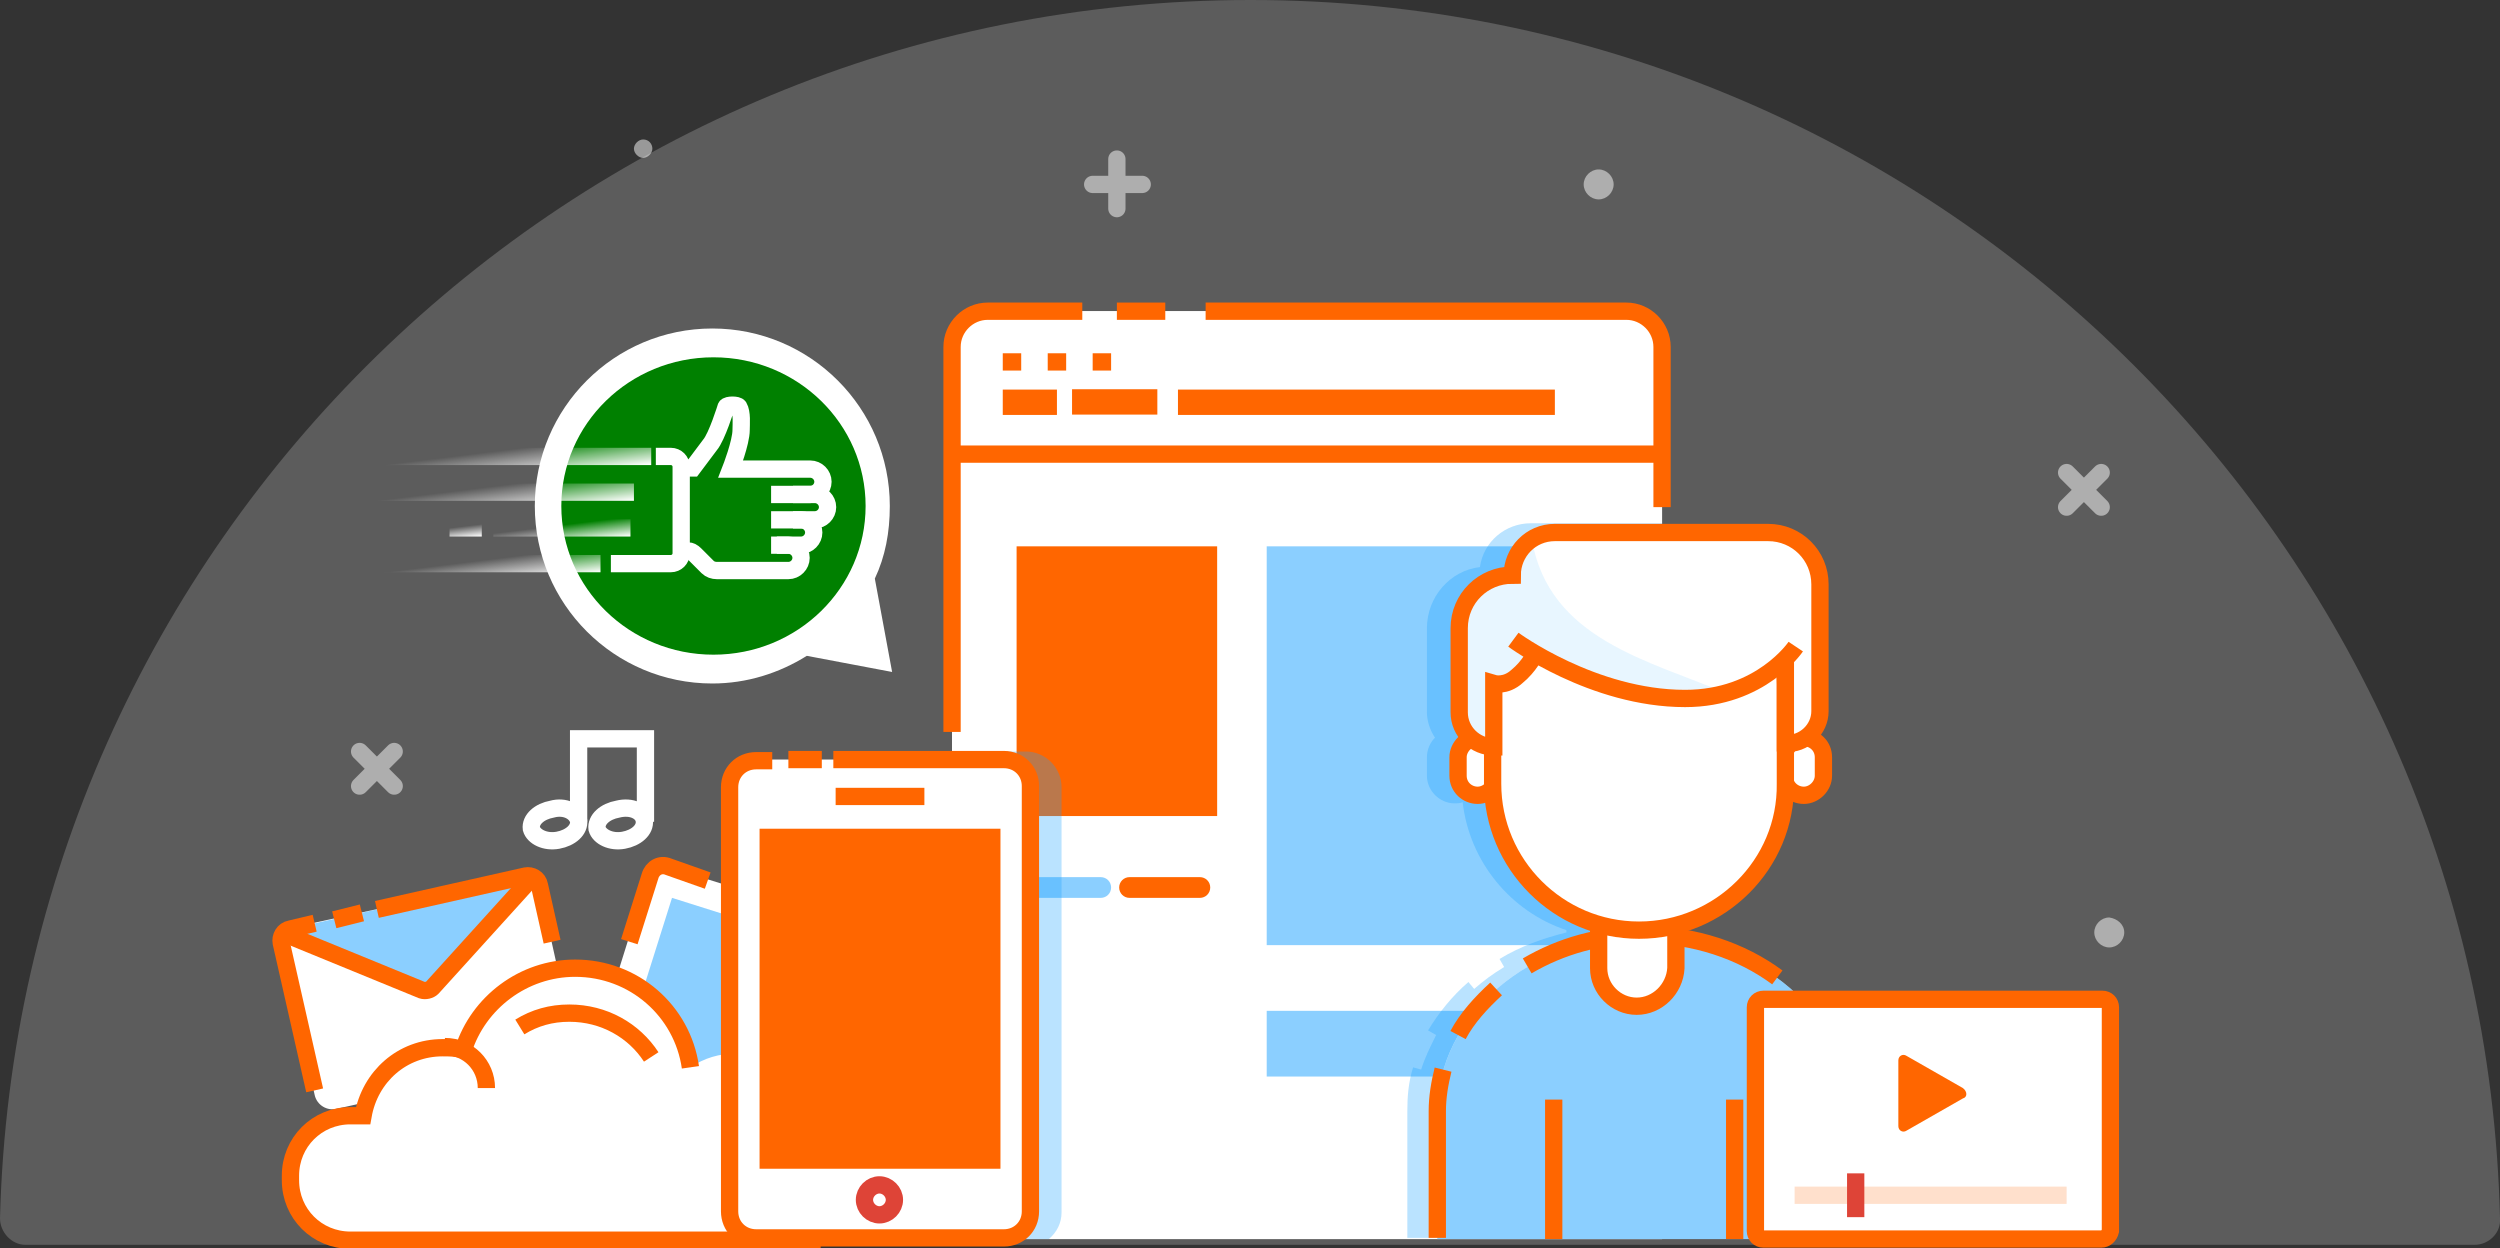 <?xml version="1.0" encoding="utf-8"?>
<!-- Generator: Adobe Illustrator 22.1.0, SVG Export Plug-In . SVG Version: 6.00 Build 0)  -->
<svg xmlns="http://www.w3.org/2000/svg" xmlns:xlink="http://www.w3.org/1999/xlink" x="0px" y="0px"
	 viewBox="0 0 216.9 108.3" style="enable-background:new 0 0 216.9 108.3;" xml:space="preserve">
<rect x="0" y="0" width="216.9" height="108.3" fill="#333333" stroke="none"/>
<style type="text/css">
	.subscribe-2-0{fill:#FFFFFF;}
	.subscribe-2-1{fill:#008000;}
	.subscribe-2-2{fill:#19A0FF;}
	.subscribe-2-3{fill:none;stroke:#ff6600;}
	.subscribe-2-4{fill:none;stroke:#FFFFFF;}
	.subscribe-2-5{fill:#ff6600;}
	.subscribe-2-6{fill:none;stroke:#DE4437;}
</style>
<g id="subscribe2_301_">
	<path class="subscribe-2-0 fill-white" opacity=".2" d="M214.7,108c1.2,0,2.3-1,2.2-2.3C215.5,47.1,167.5,0,108.5,0S1.5,47.1,0,105.7c0,1.2,1,2.3,2.2,2.3H214.7z"/>
	<g id="subscribe2_122_">
		<g id="subscribe2_168_">
			<path id="subscribe2_300_" class="subscribe-2-0 fill-white" d="M69.5,101l-18.2-5.7c-0.6-0.2-0.9-0.8-0.7-1.3l5.7-18.2c0.2-0.6,0.8-0.9,1.3-0.7l18.2,5.7
				c0.6,0.2,0.9,0.8,0.7,1.3l-5.7,18.2C70.7,100.9,70.1,101.2,69.5,101z"/>

				<rect id="subscribe2_195_" x="55.7" y="79.9" transform="matrix(0.954 0.301 -0.301 0.954 29.216 -15.092)" class="subscribe-2-2 fill-primary-lighter" opacity=".5" width="15.8" height="14.9"/>
			<path id="subscribe2_59_" class="subscribe-2-3 fill-none stroke-primary" stroke-width="1.5" stroke-miterlimit="10" d="M54.6,81.7l1.8-5.7c0.2-0.7,0.9-1.1,1.6-0.8l3.4,1.2"/>
		</g>
		<g id="subscribe2_132_">
			<path id="subscribe2_165_" class="subscribe-2-0 fill-white" d="M48.5,91.9l-19.3,4.3c-0.8,0.2-1.7-0.3-1.9-1.2l-2.8-12.7c-0.2-0.8,0.3-1.7,1.2-1.9L45,76.2
				c0.8-0.2,1.7,0.3,1.9,1.2L49.7,90C49.9,90.9,49.4,91.7,48.5,91.9z"/>
			<path id="subscribe2_160_" class="subscribe-2-2 fill-primary-lighter" opacity=".5" d="M46.5,75.8l-9,9.9c-0.2,0.3-0.6,0.3-0.9,0.2l-12.4-5.1L46.5,75.8z"/>
			<path id="subscribe2_153_" class="subscribe-2-3 fill-none stroke-primary" stroke-width="1.5" stroke-miterlimit="10" d="M24.4,80.9l12.2,5c0.3,0.1,0.7,0,0.9-0.2l8.7-9.6"/>
			<path id="subscribe2_379_" class="subscribe-2-3 fill-none stroke-primary" stroke-width="1.5" stroke-miterlimit="10" d="M27.3,94.6l-2.9-12.8c-0.1-0.5,0.2-1.1,0.8-1.2l2.1-0.5"/>
			<path id="subscribe2_152_" class="subscribe-2-3 fill-none stroke-primary" stroke-width="1.5" stroke-miterlimit="10" d="M32.7,78.9L45.6,76c0.5-0.1,1.1,0.2,1.2,0.8l1.1,4.9"/>
			<line id="subscribe2_286_" class="subscribe-2-3 fill-none stroke-primary" stroke-width="1.5" stroke-miterlimit="10" x1="29" y1="79.8" x2="31.4" y2="79.2"/>
		</g>
		<path id="subscribe2_482_" class="subscribe-2-0 fill-white" d="M71.2,96.7H71c-0.9-3.1-3.7-5.3-7.1-5.3c-1.5,0-2.8,0.4-4,1.2c-0.7-4.9-4.9-8.6-10-8.6
			c-4.5,0-8.4,3-9.7,7.1c-0.6-0.2-1.2-0.2-1.8-0.2c-3.5,0-6.3,2.5-6.9,5.9h-1.1c-2.9,0-5.2,2.3-5.2,5.2v0.4c0,2.9,2.3,5.2,5.2,5.2
			h40.8c2.9,0,5.2-2.3,5.2-5.2v-0.4C76.4,99.1,74.1,96.7,71.2,96.7z"/>
		<path id="subscribe2_60_" class="subscribe-2-3 fill-none stroke-primary" stroke-width="1.5" stroke-miterlimit="10" d="M59.9,92.6c-0.7-4.9-4.9-8.6-10-8.6c-4.5,0-8.4,3-9.7,7.1c-0.6-0.2-1.2-0.2-1.8-0.2
			c-3.5,0-6.3,2.5-6.9,5.9h-1.1c-2.9,0-5.2,2.3-5.2,5.2v0.4c0,2.9,2.3,5.2,5.2,5.2h7.3h25.6h7.9"/>
		<path id="subscribe2_480_" class="subscribe-2-3 fill-none stroke-primary" stroke-width="1.5" stroke-miterlimit="10" d="M56.5,91.7c-1.5-2.3-4.1-3.8-7.1-3.8c-1.6,0-3,0.4-4.3,1.2"/>
		<path id="subscribe2_479_" class="subscribe-2-3 fill-none stroke-primary" stroke-width="1.5" stroke-miterlimit="10" d="M38.6,90.8c2,0,3.6,1.6,3.6,3.6"/>
		<g id="subscribe2_125_">
			<path id="subscribe2_129_" class="subscribe-2-4 fill-none stroke-white" stroke-width="1.5" stroke-miterlimit="10" d="M50.2,71.2c0.1,0.8-0.7,1.5-1.8,1.7c-1.1,0.2-2.1-0.3-2.3-1c-0.1-0.8,0.7-1.5,1.8-1.7
				C49,69.9,50,70.4,50.2,71.2z"/>
			<path id="subscribe2_127_" class="subscribe-2-4 fill-none stroke-white" stroke-width="1.5" stroke-miterlimit="10" d="M55.9,71.2c0.1,0.8-0.7,1.5-1.8,1.7c-1.1,0.2-2.1-0.3-2.3-1c-0.1-0.8,0.7-1.5,1.8-1.7
				C54.8,69.9,55.8,70.4,55.9,71.2z"/>
			<polyline id="subscribe2_126_" class="subscribe-2-4 fill-none stroke-white" stroke-width="1.5" stroke-miterlimit="10" points="50.2,71.3 50.2,64.1 56,64.1 56,71.3 			"/>
		</g>
	</g>
	<g id="subscribe2_29_" opacity=".5">
		<line id="subscribe2_31_" class="subscribe-2-4 fill-none stroke-white" stroke-width="1.5" stroke-linecap="round" stroke-miterlimit="10" x1="94.8" y1="16" x2="99.1" y2="16"/>
		<line id="subscribe2_30_" class="subscribe-2-4 fill-none stroke-white" stroke-width="1.5" stroke-linecap="round" stroke-miterlimit="10" x1="96.9" y1="18.1" x2="96.9" y2="13.8"/>
	</g>
	<g id="subscribe2_21_" opacity=".5">
		<line id="subscribe2_23_" class="subscribe-2-4 fill-none stroke-white" stroke-width="1.5" stroke-linecap="round" stroke-miterlimit="10" x1="179.3" y1="44" x2="182.3" y2="41"/>
		<line id="subscribe2_22_" class="subscribe-2-4 fill-none stroke-white" stroke-width="1.5" stroke-linecap="round" stroke-miterlimit="10" x1="182.3" y1="44" x2="179.3" y2="41"/>
	</g>
	<g id="subscribe2_124_" opacity=".5">
		<line id="subscribe2_194_" class="subscribe-2-4 fill-none stroke-white" stroke-width="1.5" stroke-linecap="round" stroke-miterlimit="10" x1="31.2" y1="68.2" x2="34.2" y2="65.2"/>
		<line id="subscribe2_131_" class="subscribe-2-4 fill-none stroke-white" stroke-width="1.5" stroke-linecap="round" stroke-miterlimit="10" x1="34.2" y1="68.2" x2="31.2" y2="65.2"/>
	</g>
	<line id="subscribe2_123_" class="subscribe-2-1 fill-none stroke-primary" opacity=".5" stroke-width="1.5" stroke-miterlimit="10" x1="158.8" y1="42.5" x2="176.2" y2="42.5"/>
	<path id="subscribe2_118_" class="subscribe-2-0 fill-white" opacity=".5" d="M184.3,80.9c0,0.7-0.6,1.3-1.3,1.3c-0.7,0-1.3-0.6-1.3-1.3c0-0.7,0.6-1.3,1.3-1.3
		C183.7,79.7,184.3,80.2,184.3,80.9z"/>
	<path id="subscribe2_295_" class="subscribe-2-0 fill-white" opacity=".5" d="M140,16c0,0.7-0.6,1.3-1.3,1.3c-0.7,0-1.3-0.6-1.3-1.3c0-0.7,0.6-1.3,1.3-1.3
		C139.4,14.7,140,15.3,140,16z"/>
	<path id="subscribe2_198_" class="subscribe-2-0 fill-white" opacity=".5" d="M56.6,12.9c0,0.4-0.4,0.8-0.8,0.8c-0.4,0-0.8-0.4-0.8-0.8c0-0.4,0.4-0.8,0.8-0.8
		C56.3,12.1,56.6,12.5,56.6,12.9z"/>
	<g id="subscribe2_11_">
		<path id="subscribe2_2_" class="subscribe-2-0 fill-white" d="M144.2,107.5V30.7c0-2-1.6-3.7-3.7-3.7H86.3c-2,0-3.7,1.7-3.7,3.7v76.8L144.2,107.5z"/>
		<path id="subscribe2_7_" class="subscribe-2-0 fill-white" d="M144.2,107.5V30.7c0-2-1.6-3.7-3.7-3.7H86.3c-2,0-3.7,1.7-3.7,3.7v76.8L144.2,107.5z"/>
		<path id="subscribe2_276_" class="subscribe-2-3 fill-none stroke-primary" stroke-width="1.5" stroke-miterlimit="10" d="M82.6,63.5V30.1c0-1.7,1.4-3.1,3.1-3.1h6.5h1.7"/>
		<path id="subscribe2_277_" class="subscribe-2-3 fill-none stroke-primary" stroke-width="1.5" stroke-miterlimit="10" d="M104.6,27h36.5c1.7,0,3.1,1.4,3.1,3.1V44"/>
		<line id="subscribe2_4_" class="subscribe-2-3 fill-none stroke-primary" stroke-width="1.5" stroke-miterlimit="10" x1="96.9" y1="27" x2="101.1" y2="27"/>
		<line id="subscribe2_284_" class="subscribe-2-3 fill-none stroke-primary" stroke-width="1.5" stroke-miterlimit="10" x1="82.6" y1="39.4" x2="144.2" y2="39.4"/>
		<line id="subscribe2_283_" class="subscribe-2-3" stroke-width="1.5" stroke-miterlimit="10" x1="87" y1="31.4" x2="88.6" y2="31.4"/>
		<line id="subscribe2_8_" class="subscribe-2-3" stroke-width="1.5" stroke-miterlimit="10" x1="90.9" y1="31.4" x2="92.5" y2="31.4"/>
		<line id="subscribe2_281_" class="subscribe-2-3" stroke-width="1.5" stroke-miterlimit="10" x1="94.8" y1="31.4" x2="96.4" y2="31.4"/>
		<rect id="subscribe2_20_" x="102.2" y="33.8" class="subscribe-2-5 fill-primary" width="32.7" height="2.2"/>

			<rect id="subscribe2_19_" x="93" y="33.8" transform="matrix(-1 -1.224647e-16 1.224647e-16 -1 193.411 69.77)" class="subscribe-2-5 fill-primary" width="7.4" height="2.2"/>
		<rect id="subscribe2_18_" x="87" y="33.8" class="subscribe-2-5 fill-primary" width="4.7" height="2.2"/>
		<rect id="subscribe2_17_" x="88.2" y="47.4" class="subscribe-2-5 fill-primary" width="17.4" height="23.4"/>
		<rect id="subscribe2_16_" x="109.9" y="47.4" class="subscribe-2-2 fill-primary-lighter" opacity=".5" width="28.9" height="34.6"/>
		<rect id="subscribe2_14_" x="109.9" y="87.7" class="subscribe-2-2 fill-primary-lighter" opacity=".5" width="28.9" height="5.7"/>
		<path id="subscribe2_13_" class="subscribe-2-2 fill-primary-lighter" opacity=".5" d="M95.5,77.9h-6.1c-0.5,0-0.9-0.4-0.9-0.9l0,0c0-0.5,0.4-0.9,0.9-0.9h6.1c0.5,0,0.9,0.4,0.9,0.9
			l0,0C96.4,77.5,96,77.9,95.5,77.9z"/>
		<path id="subscribe2_12_" class="subscribe-2-5 fill-primary" d="M104.1,77.9h-6.1c-0.5,0-0.9-0.4-0.9-0.9l0,0c0-0.5,0.4-0.9,0.9-0.9h6.1
			c0.5,0,0.9,0.4,0.9,0.9l0,0C105,77.5,104.6,77.9,104.1,77.9z"/>
	</g>
	<path id="subscribe2_304_" class="subscribe-2-2 fill-primary-lighter" opacity=".3" d="M142.2,107.5L142.2,107.5l2,0V45.4h-11.4c-2.2,0-4.1,1.6-4.4,3.8c-2.6,0.3-4.6,2.6-4.6,5.3
		v7.3c0,0.8,0.3,1.6,0.7,2.2c-0.4,0.4-0.7,1-0.7,1.7v1.6c0,1.3,1.1,2.4,2.4,2.4c0.2,0,0.5,0,0.7-0.1c0.6,5.2,4.2,9.5,9,11.1v0.2
		c-2,0.5-4,1.2-5.8,2.3l0.4,0.7c-1,0.6-1.8,1.2-2.6,1.9l-0.5-0.6c-1.4,1.2-2.6,2.7-3.5,4.2l0.7,0.4c-0.5,1-1,2-1.3,3l-0.7-0.2
		c-0.4,1.3-0.5,2.5-0.5,3.8v11H142.2z"/>
	<g id="subscribe2_476_">
		<path id="subscribe2_56_" class="subscribe-2-0 fill-white" d="M158.2,67.3c0,0.9-0.8,1.7-1.7,1.7l0,0c-0.9,0-1.7-0.7-1.7-1.7v-1.6c0-0.9,0.8-1.7,1.7-1.7
			l0,0c0.9,0,1.7,0.7,1.7,1.7V67.3z"/>
		<path id="subscribe2_54_" class="subscribe-2-3 fill-none stroke-primary" stroke-width="1.5" stroke-miterlimit="10" d="M158.2,67.3c0,0.9-0.8,1.7-1.7,1.7l0,0c-0.9,0-1.7-0.7-1.7-1.7v-1.6c0-0.9,0.8-1.7,1.7-1.7
			l0,0c0.9,0,1.7,0.7,1.7,1.7V67.3z"/>
		<path id="subscribe2_517_" class="subscribe-2-0 fill-white" d="M129.9,67.3c0,0.9-0.8,1.7-1.7,1.7l0,0c-0.9,0-1.7-0.7-1.7-1.7v-1.6c0-0.9,0.8-1.7,1.7-1.7
			l0,0c0.9,0,1.7,0.7,1.7,1.7V67.3z"/>
		<path id="subscribe2_516_" class="subscribe-2-3 fill-none stroke-primary" stroke-width="1.5" stroke-miterlimit="10" d="M129.9,67.3c0,0.9-0.8,1.7-1.7,1.7l0,0c-0.9,0-1.7-0.7-1.7-1.7v-1.6c0-0.9,0.8-1.7,1.7-1.7
			l0,0c0.9,0,1.7,0.7,1.7,1.7V67.3z"/>
		<path id="subscribe2_1_" class="subscribe-2-0 fill-white" d="M160.5,107.5v-11c0-8.4-8-15.3-17.9-15.3l0,0c-9.8,0-17.9,6.9-17.9,15.3v11H160.5z"/>
		<path id="subscribe2_53_" class="subscribe-2-2 fill-primary-lighter" opacity=".5" d="M160.5,107.5v-11c0-8.4-8-15.3-17.9-15.3l0,0c-9.8,0-17.9,6.9-17.9,15.3v11H160.5z"/>
		<path id="subscribe2_513_" class="subscribe-2-3 fill-none stroke-primary" stroke-width="1.5" stroke-miterlimit="10" d="M125.2,92.8c-0.3,1.2-0.5,2.4-0.5,3.6v11"/>
		<path id="subscribe2_511_" class="subscribe-2-3 fill-none stroke-primary" stroke-width="1.5" stroke-miterlimit="10" d="M129.8,85.8c-1.3,1.2-2.5,2.5-3.3,4"/>
		<path id="subscribe2_51_" class="subscribe-2-3 fill-none stroke-primary" stroke-width="1.5" stroke-miterlimit="10" d="M154.2,84.8c-3.1-2.3-7.2-3.7-11.6-3.7l0,0c-3.8,0-7.2,1-10.1,2.7"/>
		<line id="subscribe2_50_" class="subscribe-2-3 fill-none stroke-primary" stroke-width="1.5" stroke-miterlimit="10" x1="134.8" y1="95.4" x2="134.8" y2="107.5"/>
		<line id="subscribe2_49_" class="subscribe-2-3 fill-none stroke-primary" stroke-width="1.5" stroke-miterlimit="10" x1="150.5" y1="95.4" x2="150.5" y2="107.5"/>
		<path id="subscribe2_48_" class="subscribe-2-0 fill-white" d="M142,87.3L142,87.3c-1.8,0-3.3-1.5-3.3-3.3v-7.5c0-1.6,1.3-2.9,2.9-2.9h0.9
			c1.6,0,2.9,1.3,2.9,2.9V84C145.3,85.8,143.8,87.3,142,87.3z"/>
		<path id="subscribe2_45_" class="subscribe-2-3 fill-none stroke-primary" stroke-width="1.5" stroke-miterlimit="10" d="M142,87.3L142,87.3c-1.8,0-3.3-1.5-3.3-3.3v-7.5c0-1.6,1.3-2.9,2.9-2.9h0.9
			c1.6,0,2.9,1.3,2.9,2.9V84C145.3,85.8,143.8,87.3,142,87.3z"/>
		<path id="subscribe2_485_" class="subscribe-2-0 fill-white" d="M142.2,80.7L142.2,80.7c-7,0-12.7-5.7-12.7-12.7v-8.6c0-7,5.7-6.8,12.7-6.8l0,0
			c7,0,12.7-0.2,12.7,6.8V68C155,75,149.2,80.7,142.2,80.7z"/>
		<path id="subscribe2_484_" class="subscribe-2-3 fill-none stroke-primary" stroke-width="1.5" stroke-miterlimit="10" d="M142.2,80.7L142.2,80.7c-7,0-12.7-5.7-12.7-12.7v-8.6c0-7,5.7-6.8,12.7-6.8l0,0
			c7,0,12.7-0.2,12.7,6.8V68C155,75,149.2,80.7,142.2,80.7z"/>
		<path id="subscribe2_483_" class="subscribe-2-0 fill-white" d="M129.6,64.8L129.6,64.8c-1.7,0-3-1.4-3-3v-7.3c0-2.5,2-4.6,4.6-4.6l0,0l0,0
			c0-2.1,1.7-3.7,3.7-3.7h18.5c2.5,0,4.5,2,4.5,4.5v11c0,1.6-1.4,2.9-3,2.8l0,0v-7.3c0,0-2.1,3.4-8.7,3.4c-7.9,0-13.1-3.9-13.1-3.9
			s-0.5,1.1-1.6,2c-1,0.9-2,0.6-2,0.6V64.8z"/>
		<path id="subscribe2_44_" class="subscribe-2-2 fill-primary-lighter" opacity=".1" d="M129.6,64.8v-5.5c0,0,1,0.3,2-0.6c1.1-0.9,1.6-2,1.6-2s10.4,5.5,16.7,3.5
			c-6.8-2.9-15.5-4.7-17-13.4c-1,0.7-1.7,1.8-1.7,3.1c-2.5,0-4.6,2-4.6,4.6v7.3C126.5,63.4,127.9,64.8,129.6,64.8z"/>
		<path id="subscribe2_478_" class="subscribe-2-3 fill-none stroke-primary" stroke-width="1.5" stroke-miterlimit="10" d="M154.9,57.2v7.3l0,0c1.6,0.1,3-1.2,3-2.8v-11c0-2.5-2-4.5-4.5-4.5h-18.5
			c-2.1,0-3.7,1.7-3.7,3.7l0,0l0,0c-2.5,0-4.6,2-4.6,4.6v7.3c0,1.7,1.4,3,3,3h0v-5.5c0,0,1,0.3,2-0.6c1.1-0.9,1.6-2,1.6-2"/>
		<path id="subscribe2_477_" class="subscribe-2-3 fill-none stroke-primary" stroke-width="1.5" stroke-miterlimit="10" d="M131.3,55.5c0,0,6.9,5.1,14.9,5.1c6.6,0,9.6-4.5,9.6-4.5"/>
	</g>
	<path id="subscribe2_303_" class="subscribe-2-2 fill-primary-lighter" opacity=".3" d="M92.1,105.2V68.3c0-1.7-1.4-3.1-3.1-3.1h-6.4v42.3h8.4C91.7,106.9,92.1,106.1,92.1,105.2z"/>
	<g id="subscribe2_77_">
		<g id="subscribe2_83_">
			<path id="subscribe2_121_" class="subscribe-2-0 fill-white" d="M87.4,107.5H65.3c-1.1,0-2-0.9-2-2V67.9c0-1.1,0.9-2,2-2h22.2c1.1,0,2,0.9,2,2v37.6
				C89.4,106.6,88.5,107.5,87.4,107.5z"/>
			<path id="subscribe2_120_" class="subscribe-2-3 fill-none stroke-primary" stroke-width="1.5" stroke-miterlimit="10" d="M72.3,65.9h14.8c1.3,0,2.3,1,2.3,2.3v36.9c0,1.3-1,2.3-2.3,2.3H65.6c-1.3,0-2.3-1-2.3-2.3
				V68.3c0-1.3,1-2.3,2.3-2.3H67"/>
			<line id="subscribe2_119_" class="subscribe-2-3 fill-none stroke-primary" stroke-width="1.5" stroke-miterlimit="10" x1="68.4" y1="65.9" x2="71.3" y2="65.9"/>
			<line id="subscribe2_117_" class="subscribe-2-3 fill-none stroke-primary" stroke-width="1.5" stroke-miterlimit="10" x1="72.5" y1="69.1" x2="80.2" y2="69.1"/>
			<path id="subscribe2_110_" class="subscribe-2-6 fill-none stroke-danger" stroke-width="1.5" stroke-miterlimit="10" d="M77.6,104.1c0,0.7-0.6,1.3-1.3,1.3c-0.7,0-1.3-0.6-1.3-1.3c0-0.7,0.6-1.3,1.3-1.3
				C77,102.8,77.6,103.4,77.6,104.1z"/>
			<rect id="subscribe2_108_" x="65.9" y="71.9" class="subscribe-2-5 fill-primary" width="20.9" height="29.5"/>
		</g>
	</g>
	<g id="subscribe2_39_">
		<path id="subscribe2_40_" class="subscribe-2-0 fill-white" d="M77.4,58.3l-1.5-8.1c0.9-1.9,1.3-4,1.3-6.3c0-8.5-6.9-15.4-15.4-15.4
			c-8.5,0-15.4,6.9-15.4,15.4c0,8.5,6.9,15.4,15.4,15.4c3,0,5.8-0.9,8.2-2.4L77.4,58.3z"/>
		<ellipse id="subscribe2_34_" class="subscribe-2-1 fill-success" cx="61.9" cy="43.9" rx="13.2" ry="12.9"/>
		<g id="subscribe2_57_">
			<path id="subscribe2_62_" class="subscribe-2-0 fill-white" d="M63.6,39.8h0.3c0.3-0.8,0.6-1.8,0.6-2.5c0-0.3,0-0.8,0-1.2c0,0.1,0,0.2,0,0.3
				C64.5,37.6,63.6,39.8,63.6,39.8z"/>
			<path id="subscribe2_747_" class="subscribe-2-4 fill-none stroke-white" stroke-width="1.5" stroke-miterlimit="10" d="M68.8,45.1h1.9c0.6,0,1.1-0.5,1.1-1.1l0,0c0-0.6-0.5-1.1-1.1-1.1h-1.9"/>
			<path id="subscribe2_746_" class="subscribe-2-4 fill-none stroke-white" stroke-width="1.5" stroke-miterlimit="10" d="M66.9,47.3h2.6c0.6,0,1.1-0.5,1.1-1.1l0,0c0-0.6-0.5-1.1-1.1-1.1h-2.6"/>
			<path id="subscribe2_745_" class="subscribe-2-4 fill-none stroke-white" stroke-width="1.5" stroke-miterlimit="10" d="M67.4,47.3h1c0.6,0,1.1,0.5,1.1,1.1l0,0c0,0.6-0.5,1.1-1.1,1.1h-6.2
				c-0.3,0-0.6-0.1-0.8-0.3l-1.1-1.1c-0.2-0.2-0.4-0.3-0.6-0.3h-0.3"/>
			<path id="subscribe2_61_" class="subscribe-2-4 fill-none stroke-white" stroke-width="1.5" stroke-miterlimit="10" d="M66.9,42.9h3.4c0.6,0,1.1-0.5,1.1-1.1l0,0c0-0.6-0.5-1.1-1.1-1.1h-4.2h-2.7
				c0,0,0.9-2.3,0.9-3.4c0-0.5,0.1-1.5-0.2-2c-0.1-0.2-1-0.2-1.1,0c0,0-0.8,2.6-1.4,3.3c-0.3,0.4-1.5,2-1.5,2H59"/>
			<path id="subscribe2_113_" class="subscribe-2-4 fill-none stroke-white" stroke-width="1.5" stroke-miterlimit="10" d="M56.9,39.6h1.3c0.5,0,0.9,0.4,0.9,0.9V48c0,0.5-0.4,0.9-0.9,0.9h-5.2"/>
		</g>
		<linearGradient id="subscribe2_5_" gradientUnits="userSpaceOnUse" x1="41.822" y1="46.94" x2="42.302" y2="50.845">
			<stop  offset="0.422" style="stop-color:#FFFFFF;stop-opacity:0"/>
			<stop  offset="0.504" style="stop-color:#FFFFFF;stop-opacity:0.142"/>
			<stop  offset="1" style="stop-color:#FFFFFF"/>
		</linearGradient>
		<line id="subscribe2_24_" class="fill-none" stroke="url(#subscribe2_5_)" stroke-width="1.5" stroke-miterlimit="10" x1="52.1" y1="48.9" x2="32" y2="48.9"/>
		<linearGradient id="subscribe2_6_" gradientUnits="userSpaceOnUse" x1="48.578" y1="44.325" x2="48.935" y2="47.232">
			<stop  offset="0.422" style="stop-color:#FFFFFF;stop-opacity:0"/>
			<stop  offset="0.504" style="stop-color:#FFFFFF;stop-opacity:0.142"/>
			<stop  offset="1" style="stop-color:#FFFFFF"/>
		</linearGradient>
		<line id="subscribe2_9_"  class="fill-none" stroke="url(#subscribe2_6_)" stroke-width="1.5" stroke-miterlimit="10" x1="54.7" y1="45.8" x2="42.8" y2="45.8"/>
		<linearGradient id="subscribe2_10_" gradientUnits="userSpaceOnUse" x1="40.33" y1="44.869" x2="40.553" y2="46.688">
			<stop  offset="0.422" style="stop-color:#FFFFFF;stop-opacity:0"/>
			<stop  offset="0.504" style="stop-color:#FFFFFF;stop-opacity:0.142"/>
			<stop  offset="1" style="stop-color:#FFFFFF"/>
		</linearGradient>
		<line id="subscribe2_25_"  class="fill-none" stroke="url(#subscribe2_10_)" stroke-width="1.5" stroke-miterlimit="10" x1="39" y1="45.8" x2="41.8" y2="45.8"/>
		<linearGradient id="subscribe2_15_" gradientUnits="userSpaceOnUse" x1="41.681" y1="40.349" x2="42.249" y2="44.98">
			<stop  offset="0.422" style="stop-color:#FFFFFF;stop-opacity:0"/>
			<stop  offset="0.504" style="stop-color:#FFFFFF;stop-opacity:0.142"/>
			<stop  offset="1" style="stop-color:#FFFFFF"/>
		</linearGradient>
		<line id="subscribe2_27_"  class="fill-none" stroke="url(#subscribe2_15_)" stroke-width="1.5" stroke-miterlimit="10" x1="55" y1="42.7" x2="28.9" y2="42.7"/>
		<linearGradient id="subscribe2_26_" gradientUnits="userSpaceOnUse" x1="42.479" y1="37.15" x2="43.069" y2="41.952">
			<stop  offset="0.422" style="stop-color:#FFFFFF;stop-opacity:0"/>
			<stop  offset="0.504" style="stop-color:#FFFFFF;stop-opacity:0.142"/>
			<stop  offset="1" style="stop-color:#FFFFFF"/>
		</linearGradient>
		<line id="subscribe2_28_"  class="fill-none" stroke="url(#subscribe2_26_)" stroke-width="1.5" stroke-miterlimit="10" x1="56.5" y1="39.6" x2="29" y2="39.6"/>
	</g>
	<g id="subscribe2_417_">
		<path id="subscribe2_814_" class="subscribe-2-0 fill-white" d="M182.3,107.5H153c-0.4,0-0.7-0.3-0.7-0.7V87.4c0-0.4,0.3-0.7,0.7-0.7h29.4
			c0.4,0,0.7,0.3,0.7,0.7v19.4C183,107.2,182.7,107.5,182.3,107.5z"/>
		<path id="subscribe2_196_" class="subscribe-2-3 fill-none stroke-primary" stroke-width="1.5" stroke-miterlimit="10" d="M182.3,107.5H153c-0.4,0-0.7-0.3-0.7-0.7V87.4c0-0.4,0.3-0.7,0.7-0.7h29.4
			c0.4,0,0.7,0.3,0.7,0.7v19.4C183,107.2,182.7,107.5,182.3,107.5z"/>
		<path id="subscribe2_812_" class="subscribe-2-5 fill-primary" d="M170.3,95.3l-4.9,2.8c-0.3,0.2-0.7,0-0.7-0.4v-5.7c0-0.4,0.4-0.6,0.7-0.4l4.9,2.8
			C170.7,94.7,170.7,95.2,170.3,95.3z"/>
		<line id="subscribe2_810_" class="subscribe-2-3 fill-none stroke-primary" opacity=".2" stroke-width="1.5" stroke-miterlimit="10" x1="155.7" y1="103.7" x2="179.3" y2="103.7"/>
		<line id="subscribe2_809_" class="subscribe-2-6 fill-none stroke-danger" stroke-width="1.5" stroke-miterlimit="10" x1="161" y1="105.6" x2="161" y2="101.8"/>
	</g>
</g>
</svg>
